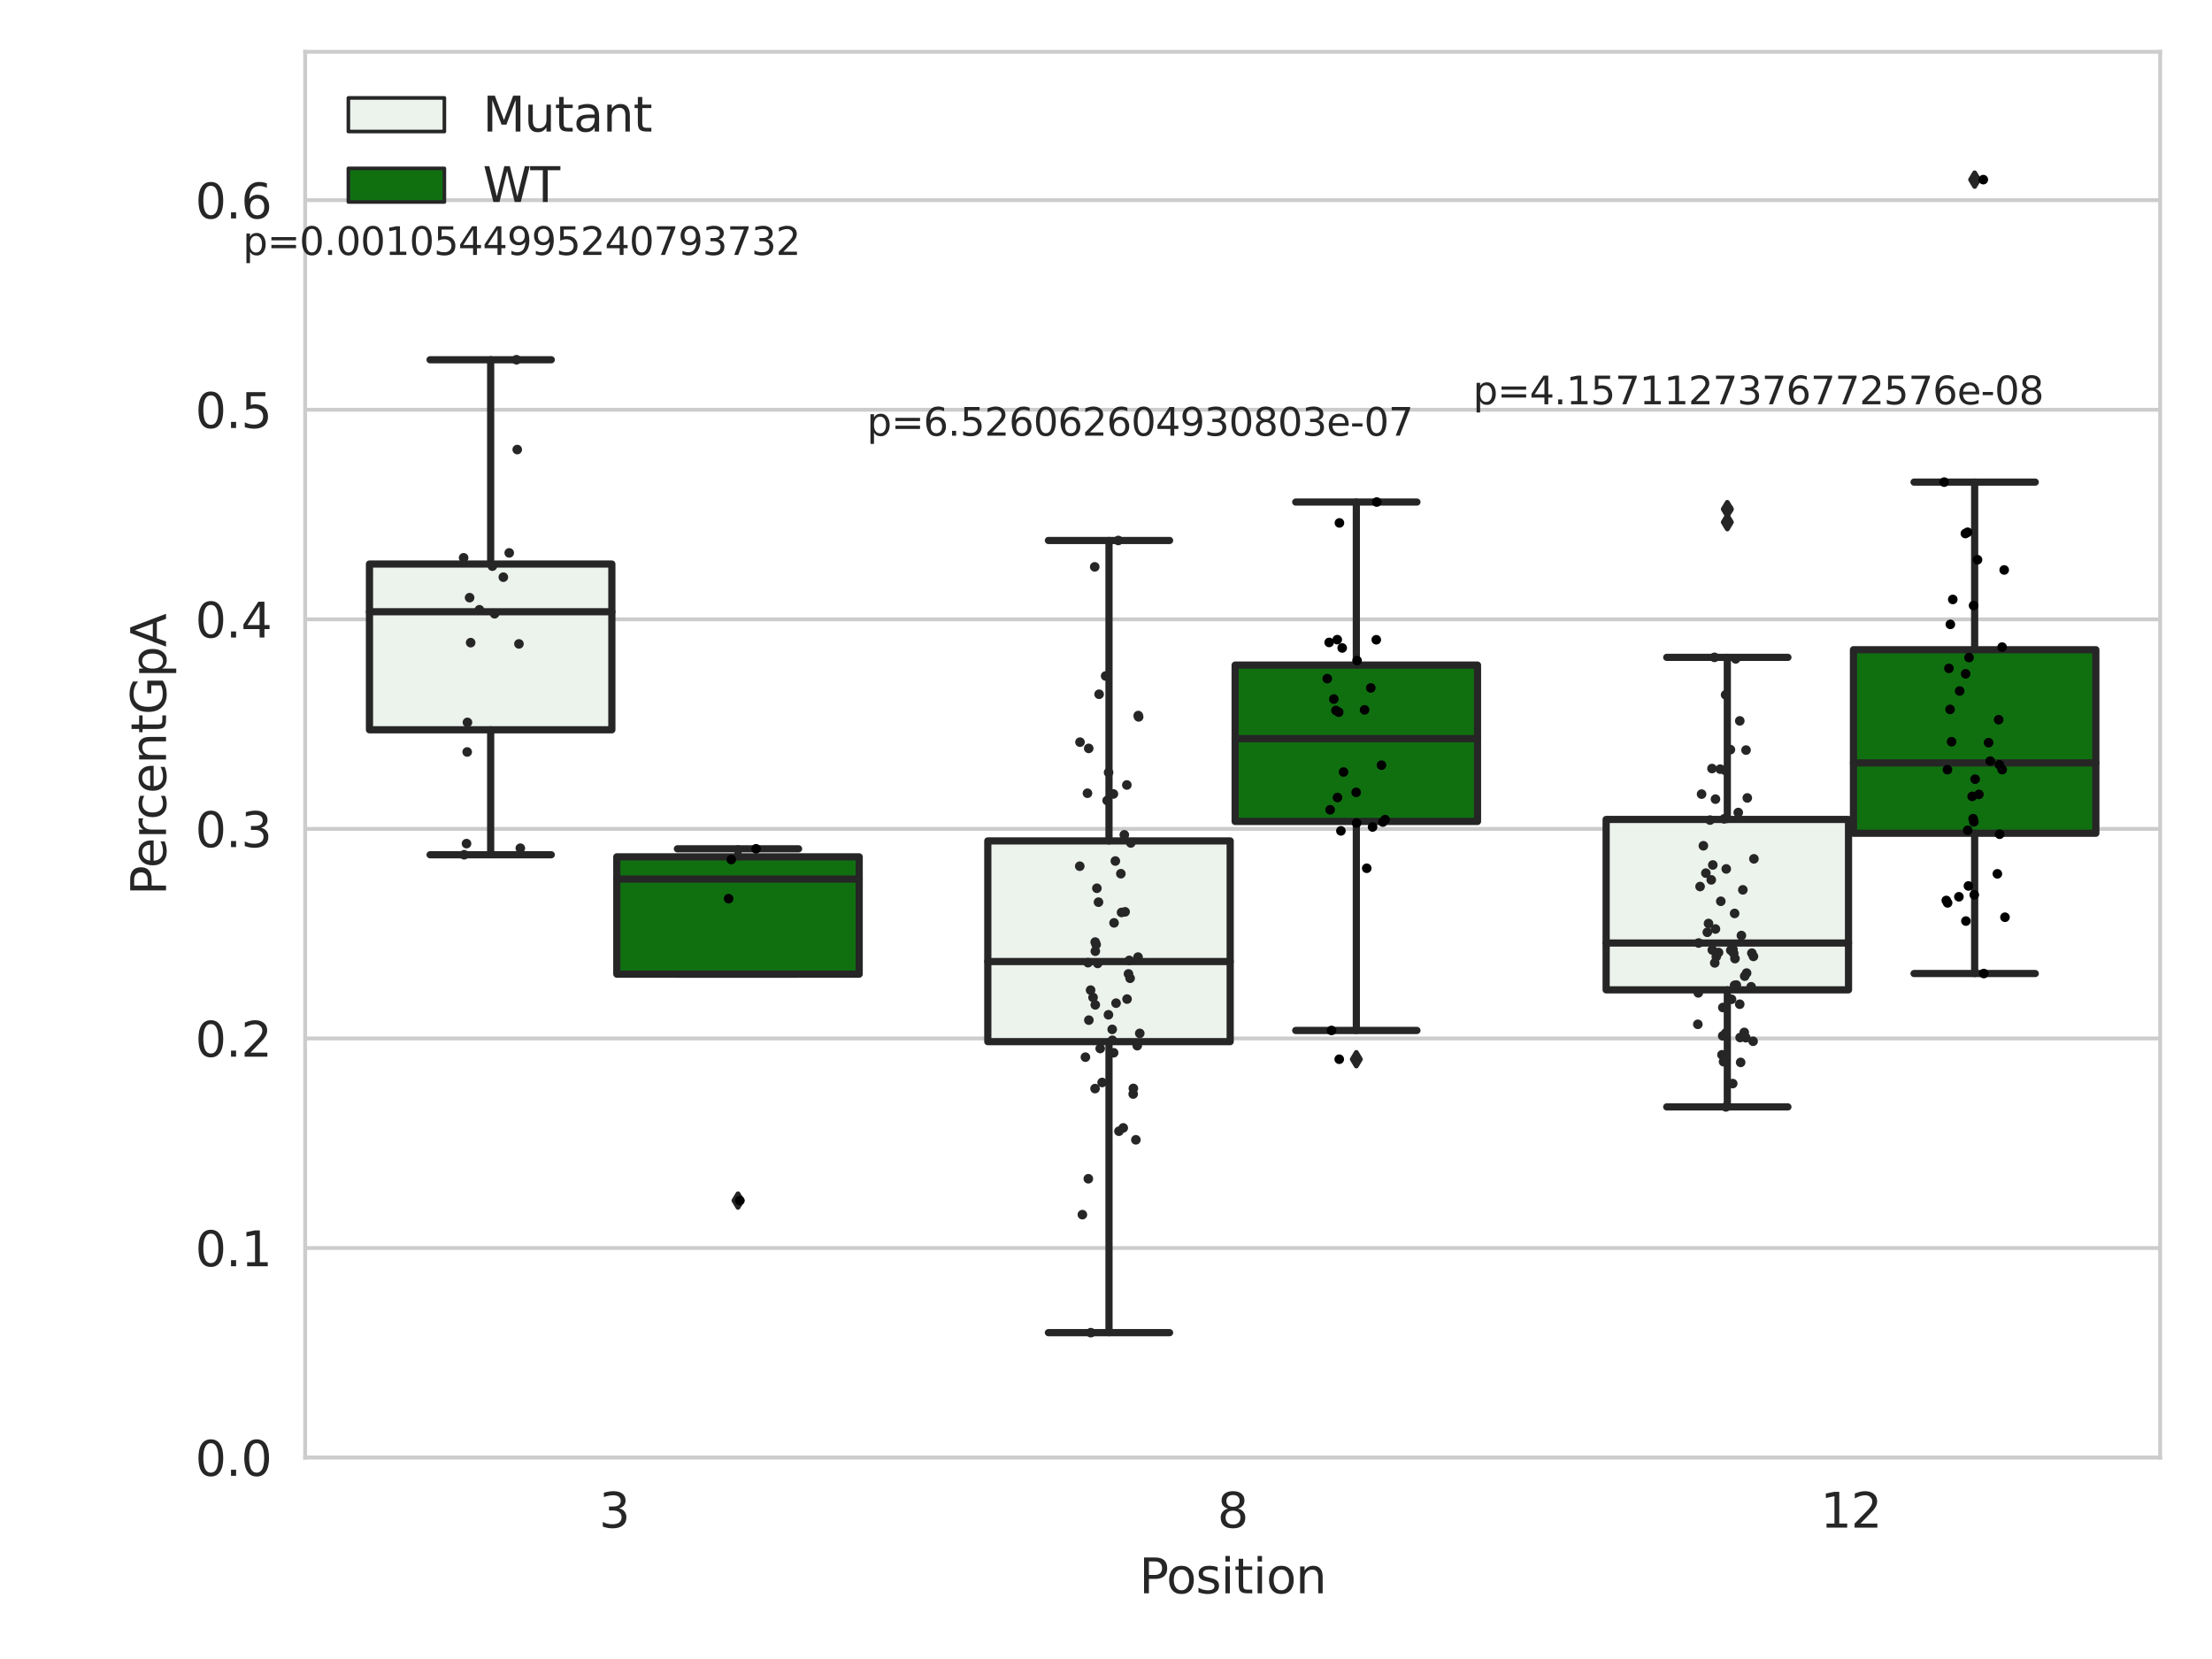 <?xml version="1.0" encoding="utf-8" standalone="no"?>
<!DOCTYPE svg PUBLIC "-//W3C//DTD SVG 1.1//EN"
  "http://www.w3.org/Graphics/SVG/1.1/DTD/svg11.dtd">
<svg xmlns:xlink="http://www.w3.org/1999/xlink" width="460.8pt" height="345.6pt" viewBox="0 0 460.8 345.6" xmlns="http://www.w3.org/2000/svg" version="1.1">
 <defs>
  <style type="text/css">*{stroke-linejoin: round; stroke-linecap: butt}</style>
 </defs>
 <g id="figure_1">
  <g id="patch_1">
   <path d="M 0 345.6 
L 460.8 345.6 
L 460.8 0 
L 0 0 
z
" style="fill: #ffffff"/>
  </g>
  <g id="axes_1">
   <g id="patch_2">
    <path d="M 63.571 303.64 
L 450 303.64 
L 450 10.8 
L 63.571 10.8 
z
" style="fill: #ffffff"/>
   </g>
   <g id="matplotlib.axis_1">
    <g id="xtick_1">
     <g id="text_1">
      <!-- 3 -->
      <g style="fill: #262626" transform="translate(124.795 318.238) scale(0.1 -0.1)">
       <defs>
        <path id="DejaVuSans-33" d="M 2597 2516 
Q 3050 2419 3304 2112 
Q 3559 1806 3559 1356 
Q 3559 666 3084 287 
Q 2609 -91 1734 -91 
Q 1441 -91 1130 -33 
Q 819 25 488 141 
L 488 750 
Q 750 597 1062 519 
Q 1375 441 1716 441 
Q 2309 441 2620 675 
Q 2931 909 2931 1356 
Q 2931 1769 2642 2001 
Q 2353 2234 1838 2234 
L 1294 2234 
L 1294 2753 
L 1863 2753 
Q 2328 2753 2575 2939 
Q 2822 3125 2822 3475 
Q 2822 3834 2567 4026 
Q 2313 4219 1838 4219 
Q 1578 4219 1281 4162 
Q 984 4106 628 3988 
L 628 4550 
Q 988 4650 1302 4700 
Q 1616 4750 1894 4750 
Q 2613 4750 3031 4423 
Q 3450 4097 3450 3541 
Q 3450 3153 3228 2886 
Q 3006 2619 2597 2516 
z
" transform="scale(0.016)"/>
       </defs>
       <use xlink:href="#DejaVuSans-33"/>
      </g>
     </g>
    </g>
    <g id="xtick_2">
     <g id="text_2">
      <!-- 8 -->
      <g style="fill: #262626" transform="translate(253.604 318.238) scale(0.1 -0.1)">
       <defs>
        <path id="DejaVuSans-38" d="M 2034 2216 
Q 1584 2216 1326 1975 
Q 1069 1734 1069 1313 
Q 1069 891 1326 650 
Q 1584 409 2034 409 
Q 2484 409 2743 651 
Q 3003 894 3003 1313 
Q 3003 1734 2745 1975 
Q 2488 2216 2034 2216 
z
M 1403 2484 
Q 997 2584 770 2862 
Q 544 3141 544 3541 
Q 544 4100 942 4425 
Q 1341 4750 2034 4750 
Q 2731 4750 3128 4425 
Q 3525 4100 3525 3541 
Q 3525 3141 3298 2862 
Q 3072 2584 2669 2484 
Q 3125 2378 3379 2068 
Q 3634 1759 3634 1313 
Q 3634 634 3220 271 
Q 2806 -91 2034 -91 
Q 1263 -91 848 271 
Q 434 634 434 1313 
Q 434 1759 690 2068 
Q 947 2378 1403 2484 
z
M 1172 3481 
Q 1172 3119 1398 2916 
Q 1625 2713 2034 2713 
Q 2441 2713 2670 2916 
Q 2900 3119 2900 3481 
Q 2900 3844 2670 4047 
Q 2441 4250 2034 4250 
Q 1625 4250 1398 4047 
Q 1172 3844 1172 3481 
z
" transform="scale(0.016)"/>
       </defs>
       <use xlink:href="#DejaVuSans-38"/>
      </g>
     </g>
    </g>
    <g id="xtick_3">
     <g id="text_3">
      <!-- 12 -->
      <g style="fill: #262626" transform="translate(379.233 318.238) scale(0.1 -0.1)">
       <defs>
        <path id="DejaVuSans-31" d="M 794 531 
L 1825 531 
L 1825 4091 
L 703 3866 
L 703 4441 
L 1819 4666 
L 2450 4666 
L 2450 531 
L 3481 531 
L 3481 0 
L 794 0 
L 794 531 
z
" transform="scale(0.016)"/>
        <path id="DejaVuSans-32" d="M 1228 531 
L 3431 531 
L 3431 0 
L 469 0 
L 469 531 
Q 828 903 1448 1529 
Q 2069 2156 2228 2338 
Q 2531 2678 2651 2914 
Q 2772 3150 2772 3378 
Q 2772 3750 2511 3984 
Q 2250 4219 1831 4219 
Q 1534 4219 1204 4116 
Q 875 4013 500 3803 
L 500 4441 
Q 881 4594 1212 4672 
Q 1544 4750 1819 4750 
Q 2544 4750 2975 4387 
Q 3406 4025 3406 3419 
Q 3406 3131 3298 2873 
Q 3191 2616 2906 2266 
Q 2828 2175 2409 1742 
Q 1991 1309 1228 531 
z
" transform="scale(0.016)"/>
       </defs>
       <use xlink:href="#DejaVuSans-31"/>
       <use xlink:href="#DejaVuSans-32" x="63.623"/>
      </g>
     </g>
    </g>
    <g id="text_4">
     <!-- Position -->
     <g style="fill: #262626" transform="translate(237.322 331.917) scale(0.1 -0.1)">
      <defs>
       <path id="DejaVuSans-50" d="M 1259 4147 
L 1259 2394 
L 2053 2394 
Q 2494 2394 2734 2622 
Q 2975 2850 2975 3272 
Q 2975 3691 2734 3919 
Q 2494 4147 2053 4147 
L 1259 4147 
z
M 628 4666 
L 2053 4666 
Q 2838 4666 3239 4311 
Q 3641 3956 3641 3272 
Q 3641 2581 3239 2228 
Q 2838 1875 2053 1875 
L 1259 1875 
L 1259 0 
L 628 0 
L 628 4666 
z
" transform="scale(0.016)"/>
       <path id="DejaVuSans-6f" d="M 1959 3097 
Q 1497 3097 1228 2736 
Q 959 2375 959 1747 
Q 959 1119 1226 758 
Q 1494 397 1959 397 
Q 2419 397 2687 759 
Q 2956 1122 2956 1747 
Q 2956 2369 2687 2733 
Q 2419 3097 1959 3097 
z
M 1959 3584 
Q 2709 3584 3137 3096 
Q 3566 2609 3566 1747 
Q 3566 888 3137 398 
Q 2709 -91 1959 -91 
Q 1206 -91 779 398 
Q 353 888 353 1747 
Q 353 2609 779 3096 
Q 1206 3584 1959 3584 
z
" transform="scale(0.016)"/>
       <path id="DejaVuSans-73" d="M 2834 3397 
L 2834 2853 
Q 2591 2978 2328 3040 
Q 2066 3103 1784 3103 
Q 1356 3103 1142 2972 
Q 928 2841 928 2578 
Q 928 2378 1081 2264 
Q 1234 2150 1697 2047 
L 1894 2003 
Q 2506 1872 2764 1633 
Q 3022 1394 3022 966 
Q 3022 478 2636 193 
Q 2250 -91 1575 -91 
Q 1294 -91 989 -36 
Q 684 19 347 128 
L 347 722 
Q 666 556 975 473 
Q 1284 391 1588 391 
Q 1994 391 2212 530 
Q 2431 669 2431 922 
Q 2431 1156 2273 1281 
Q 2116 1406 1581 1522 
L 1381 1569 
Q 847 1681 609 1914 
Q 372 2147 372 2553 
Q 372 3047 722 3315 
Q 1072 3584 1716 3584 
Q 2034 3584 2315 3537 
Q 2597 3491 2834 3397 
z
" transform="scale(0.016)"/>
       <path id="DejaVuSans-69" d="M 603 3500 
L 1178 3500 
L 1178 0 
L 603 0 
L 603 3500 
z
M 603 4863 
L 1178 4863 
L 1178 4134 
L 603 4134 
L 603 4863 
z
" transform="scale(0.016)"/>
       <path id="DejaVuSans-74" d="M 1172 4494 
L 1172 3500 
L 2356 3500 
L 2356 3053 
L 1172 3053 
L 1172 1153 
Q 1172 725 1289 603 
Q 1406 481 1766 481 
L 2356 481 
L 2356 0 
L 1766 0 
Q 1100 0 847 248 
Q 594 497 594 1153 
L 594 3053 
L 172 3053 
L 172 3500 
L 594 3500 
L 594 4494 
L 1172 4494 
z
" transform="scale(0.016)"/>
       <path id="DejaVuSans-6e" d="M 3513 2113 
L 3513 0 
L 2938 0 
L 2938 2094 
Q 2938 2591 2744 2837 
Q 2550 3084 2163 3084 
Q 1697 3084 1428 2787 
Q 1159 2491 1159 1978 
L 1159 0 
L 581 0 
L 581 3500 
L 1159 3500 
L 1159 2956 
Q 1366 3272 1645 3428 
Q 1925 3584 2291 3584 
Q 2894 3584 3203 3211 
Q 3513 2838 3513 2113 
z
" transform="scale(0.016)"/>
      </defs>
      <use xlink:href="#DejaVuSans-50"/>
      <use xlink:href="#DejaVuSans-6f" x="56.678"/>
      <use xlink:href="#DejaVuSans-73" x="117.859"/>
      <use xlink:href="#DejaVuSans-69" x="169.959"/>
      <use xlink:href="#DejaVuSans-74" x="197.742"/>
      <use xlink:href="#DejaVuSans-69" x="236.951"/>
      <use xlink:href="#DejaVuSans-6f" x="264.734"/>
      <use xlink:href="#DejaVuSans-6e" x="325.916"/>
     </g>
    </g>
   </g>
   <g id="matplotlib.axis_2">
    <g id="ytick_1">
     <g id="line2d_1">
      <path d="M 63.571 303.64 
L 450 303.64 
" clip-path="url(#p9b1666ae7d)" style="fill: none; stroke: #cccccc; stroke-width: 0.8; stroke-linecap: round"/>
     </g>
     <g id="text_5">
      <!-- 0.0 -->
      <g style="fill: #262626" transform="translate(40.668 307.439) scale(0.1 -0.1)">
       <defs>
        <path id="DejaVuSans-30" d="M 2034 4250 
Q 1547 4250 1301 3770 
Q 1056 3291 1056 2328 
Q 1056 1369 1301 889 
Q 1547 409 2034 409 
Q 2525 409 2770 889 
Q 3016 1369 3016 2328 
Q 3016 3291 2770 3770 
Q 2525 4250 2034 4250 
z
M 2034 4750 
Q 2819 4750 3233 4129 
Q 3647 3509 3647 2328 
Q 3647 1150 3233 529 
Q 2819 -91 2034 -91 
Q 1250 -91 836 529 
Q 422 1150 422 2328 
Q 422 3509 836 4129 
Q 1250 4750 2034 4750 
z
" transform="scale(0.016)"/>
        <path id="DejaVuSans-2e" d="M 684 794 
L 1344 794 
L 1344 0 
L 684 0 
L 684 794 
z
" transform="scale(0.016)"/>
       </defs>
       <use xlink:href="#DejaVuSans-30"/>
       <use xlink:href="#DejaVuSans-2e" x="63.623"/>
       <use xlink:href="#DejaVuSans-30" x="95.41"/>
      </g>
     </g>
    </g>
    <g id="ytick_2">
     <g id="line2d_2">
      <path d="M 63.571 259.984 
L 450 259.984 
" clip-path="url(#p9b1666ae7d)" style="fill: none; stroke: #cccccc; stroke-width: 0.8; stroke-linecap: round"/>
     </g>
     <g id="text_6">
      <!-- 0.1 -->
      <g style="fill: #262626" transform="translate(40.668 263.783) scale(0.1 -0.1)">
       <use xlink:href="#DejaVuSans-30"/>
       <use xlink:href="#DejaVuSans-2e" x="63.623"/>
       <use xlink:href="#DejaVuSans-31" x="95.41"/>
      </g>
     </g>
    </g>
    <g id="ytick_3">
     <g id="line2d_3">
      <path d="M 63.571 216.328 
L 450 216.328 
" clip-path="url(#p9b1666ae7d)" style="fill: none; stroke: #cccccc; stroke-width: 0.8; stroke-linecap: round"/>
     </g>
     <g id="text_7">
      <!-- 0.2 -->
      <g style="fill: #262626" transform="translate(40.668 220.127) scale(0.1 -0.1)">
       <use xlink:href="#DejaVuSans-30"/>
       <use xlink:href="#DejaVuSans-2e" x="63.623"/>
       <use xlink:href="#DejaVuSans-32" x="95.41"/>
      </g>
     </g>
    </g>
    <g id="ytick_4">
     <g id="line2d_4">
      <path d="M 63.571 172.671 
L 450 172.671 
" clip-path="url(#p9b1666ae7d)" style="fill: none; stroke: #cccccc; stroke-width: 0.8; stroke-linecap: round"/>
     </g>
     <g id="text_8">
      <!-- 0.3 -->
      <g style="fill: #262626" transform="translate(40.668 176.47) scale(0.1 -0.1)">
       <use xlink:href="#DejaVuSans-30"/>
       <use xlink:href="#DejaVuSans-2e" x="63.623"/>
       <use xlink:href="#DejaVuSans-33" x="95.41"/>
      </g>
     </g>
    </g>
    <g id="ytick_5">
     <g id="line2d_5">
      <path d="M 63.571 129.015 
L 450 129.015 
" clip-path="url(#p9b1666ae7d)" style="fill: none; stroke: #cccccc; stroke-width: 0.8; stroke-linecap: round"/>
     </g>
     <g id="text_9">
      <!-- 0.4 -->
      <g style="fill: #262626" transform="translate(40.668 132.814) scale(0.1 -0.1)">
       <defs>
        <path id="DejaVuSans-34" d="M 2419 4116 
L 825 1625 
L 2419 1625 
L 2419 4116 
z
M 2253 4666 
L 3047 4666 
L 3047 1625 
L 3713 1625 
L 3713 1100 
L 3047 1100 
L 3047 0 
L 2419 0 
L 2419 1100 
L 313 1100 
L 313 1709 
L 2253 4666 
z
" transform="scale(0.016)"/>
       </defs>
       <use xlink:href="#DejaVuSans-30"/>
       <use xlink:href="#DejaVuSans-2e" x="63.623"/>
       <use xlink:href="#DejaVuSans-34" x="95.41"/>
      </g>
     </g>
    </g>
    <g id="ytick_6">
     <g id="line2d_6">
      <path d="M 63.571 85.359 
L 450 85.359 
" clip-path="url(#p9b1666ae7d)" style="fill: none; stroke: #cccccc; stroke-width: 0.8; stroke-linecap: round"/>
     </g>
     <g id="text_10">
      <!-- 0.5 -->
      <g style="fill: #262626" transform="translate(40.668 89.158) scale(0.1 -0.1)">
       <defs>
        <path id="DejaVuSans-35" d="M 691 4666 
L 3169 4666 
L 3169 4134 
L 1269 4134 
L 1269 2991 
Q 1406 3038 1543 3061 
Q 1681 3084 1819 3084 
Q 2600 3084 3056 2656 
Q 3513 2228 3513 1497 
Q 3513 744 3044 326 
Q 2575 -91 1722 -91 
Q 1428 -91 1123 -41 
Q 819 9 494 109 
L 494 744 
Q 775 591 1075 516 
Q 1375 441 1709 441 
Q 2250 441 2565 725 
Q 2881 1009 2881 1497 
Q 2881 1984 2565 2268 
Q 2250 2553 1709 2553 
Q 1456 2553 1204 2497 
Q 953 2441 691 2322 
L 691 4666 
z
" transform="scale(0.016)"/>
       </defs>
       <use xlink:href="#DejaVuSans-30"/>
       <use xlink:href="#DejaVuSans-2e" x="63.623"/>
       <use xlink:href="#DejaVuSans-35" x="95.41"/>
      </g>
     </g>
    </g>
    <g id="ytick_7">
     <g id="line2d_7">
      <path d="M 63.571 41.703 
L 450 41.703 
" clip-path="url(#p9b1666ae7d)" style="fill: none; stroke: #cccccc; stroke-width: 0.8; stroke-linecap: round"/>
     </g>
     <g id="text_11">
      <!-- 0.6 -->
      <g style="fill: #262626" transform="translate(40.668 45.502) scale(0.1 -0.1)">
       <defs>
        <path id="DejaVuSans-36" d="M 2113 2584 
Q 1688 2584 1439 2293 
Q 1191 2003 1191 1497 
Q 1191 994 1439 701 
Q 1688 409 2113 409 
Q 2538 409 2786 701 
Q 3034 994 3034 1497 
Q 3034 2003 2786 2293 
Q 2538 2584 2113 2584 
z
M 3366 4563 
L 3366 3988 
Q 3128 4100 2886 4159 
Q 2644 4219 2406 4219 
Q 1781 4219 1451 3797 
Q 1122 3375 1075 2522 
Q 1259 2794 1537 2939 
Q 1816 3084 2150 3084 
Q 2853 3084 3261 2657 
Q 3669 2231 3669 1497 
Q 3669 778 3244 343 
Q 2819 -91 2113 -91 
Q 1303 -91 875 529 
Q 447 1150 447 2328 
Q 447 3434 972 4092 
Q 1497 4750 2381 4750 
Q 2619 4750 2861 4703 
Q 3103 4656 3366 4563 
z
" transform="scale(0.016)"/>
       </defs>
       <use xlink:href="#DejaVuSans-30"/>
       <use xlink:href="#DejaVuSans-2e" x="63.623"/>
       <use xlink:href="#DejaVuSans-36" x="95.41"/>
      </g>
     </g>
    </g>
    <g id="text_12">
     <!-- PercentGpA -->
     <g style="fill: #262626" transform="translate(34.588 186.497) rotate(-90) scale(0.1 -0.1)">
      <defs>
       <path id="DejaVuSans-65" d="M 3597 1894 
L 3597 1613 
L 953 1613 
Q 991 1019 1311 708 
Q 1631 397 2203 397 
Q 2534 397 2845 478 
Q 3156 559 3463 722 
L 3463 178 
Q 3153 47 2828 -22 
Q 2503 -91 2169 -91 
Q 1331 -91 842 396 
Q 353 884 353 1716 
Q 353 2575 817 3079 
Q 1281 3584 2069 3584 
Q 2775 3584 3186 3129 
Q 3597 2675 3597 1894 
z
M 3022 2063 
Q 3016 2534 2758 2815 
Q 2500 3097 2075 3097 
Q 1594 3097 1305 2825 
Q 1016 2553 972 2059 
L 3022 2063 
z
" transform="scale(0.016)"/>
       <path id="DejaVuSans-72" d="M 2631 2963 
Q 2534 3019 2420 3045 
Q 2306 3072 2169 3072 
Q 1681 3072 1420 2755 
Q 1159 2438 1159 1844 
L 1159 0 
L 581 0 
L 581 3500 
L 1159 3500 
L 1159 2956 
Q 1341 3275 1631 3429 
Q 1922 3584 2338 3584 
Q 2397 3584 2469 3576 
Q 2541 3569 2628 3553 
L 2631 2963 
z
" transform="scale(0.016)"/>
       <path id="DejaVuSans-63" d="M 3122 3366 
L 3122 2828 
Q 2878 2963 2633 3030 
Q 2388 3097 2138 3097 
Q 1578 3097 1268 2742 
Q 959 2388 959 1747 
Q 959 1106 1268 751 
Q 1578 397 2138 397 
Q 2388 397 2633 464 
Q 2878 531 3122 666 
L 3122 134 
Q 2881 22 2623 -34 
Q 2366 -91 2075 -91 
Q 1284 -91 818 406 
Q 353 903 353 1747 
Q 353 2603 823 3093 
Q 1294 3584 2113 3584 
Q 2378 3584 2631 3529 
Q 2884 3475 3122 3366 
z
" transform="scale(0.016)"/>
       <path id="DejaVuSans-47" d="M 3809 666 
L 3809 1919 
L 2778 1919 
L 2778 2438 
L 4434 2438 
L 4434 434 
Q 4069 175 3628 42 
Q 3188 -91 2688 -91 
Q 1594 -91 976 548 
Q 359 1188 359 2328 
Q 359 3472 976 4111 
Q 1594 4750 2688 4750 
Q 3144 4750 3555 4637 
Q 3966 4525 4313 4306 
L 4313 3634 
Q 3963 3931 3569 4081 
Q 3175 4231 2741 4231 
Q 1884 4231 1454 3753 
Q 1025 3275 1025 2328 
Q 1025 1384 1454 906 
Q 1884 428 2741 428 
Q 3075 428 3337 486 
Q 3600 544 3809 666 
z
" transform="scale(0.016)"/>
       <path id="DejaVuSans-70" d="M 1159 525 
L 1159 -1331 
L 581 -1331 
L 581 3500 
L 1159 3500 
L 1159 2969 
Q 1341 3281 1617 3432 
Q 1894 3584 2278 3584 
Q 2916 3584 3314 3078 
Q 3713 2572 3713 1747 
Q 3713 922 3314 415 
Q 2916 -91 2278 -91 
Q 1894 -91 1617 61 
Q 1341 213 1159 525 
z
M 3116 1747 
Q 3116 2381 2855 2742 
Q 2594 3103 2138 3103 
Q 1681 3103 1420 2742 
Q 1159 2381 1159 1747 
Q 1159 1113 1420 752 
Q 1681 391 2138 391 
Q 2594 391 2855 752 
Q 3116 1113 3116 1747 
z
" transform="scale(0.016)"/>
       <path id="DejaVuSans-41" d="M 2188 4044 
L 1331 1722 
L 3047 1722 
L 2188 4044 
z
M 1831 4666 
L 2547 4666 
L 4325 0 
L 3669 0 
L 3244 1197 
L 1141 1197 
L 716 0 
L 50 0 
L 1831 4666 
z
" transform="scale(0.016)"/>
      </defs>
      <use xlink:href="#DejaVuSans-50"/>
      <use xlink:href="#DejaVuSans-65" x="56.678"/>
      <use xlink:href="#DejaVuSans-72" x="118.201"/>
      <use xlink:href="#DejaVuSans-63" x="157.064"/>
      <use xlink:href="#DejaVuSans-65" x="212.045"/>
      <use xlink:href="#DejaVuSans-6e" x="273.568"/>
      <use xlink:href="#DejaVuSans-74" x="336.947"/>
      <use xlink:href="#DejaVuSans-47" x="376.156"/>
      <use xlink:href="#DejaVuSans-70" x="453.646"/>
      <use xlink:href="#DejaVuSans-41" x="517.123"/>
     </g>
    </g>
   </g>
   <g id="patch_3">
    <path d="M 76.967 152.028 
L 127.461 152.028 
L 127.461 117.502 
L 76.967 117.502 
L 76.967 152.028 
z
" clip-path="url(#p9b1666ae7d)" style="fill: #ecf2ec; stroke: #262626; stroke-width: 1.5; stroke-linejoin: miter"/>
   </g>
   <g id="patch_4">
    <path d="M 128.491 202.931 
L 178.985 202.931 
L 178.985 178.495 
L 128.491 178.495 
L 128.491 202.931 
z
" clip-path="url(#p9b1666ae7d)" style="fill: #107010; stroke: #262626; stroke-width: 1.5; stroke-linejoin: miter"/>
   </g>
   <g id="patch_5">
    <path d="M 205.777 216.992 
L 256.27 216.992 
L 256.27 175.178 
L 205.777 175.178 
L 205.777 216.992 
z
" clip-path="url(#p9b1666ae7d)" style="fill: #ecf2ec; stroke: #262626; stroke-width: 1.5; stroke-linejoin: miter"/>
   </g>
   <g id="patch_6">
    <path d="M 257.301 171.122 
L 307.794 171.122 
L 307.794 138.551 
L 257.301 138.551 
L 257.301 171.122 
z
" clip-path="url(#p9b1666ae7d)" style="fill: #107010; stroke: #262626; stroke-width: 1.5; stroke-linejoin: miter"/>
   </g>
   <g id="patch_7">
    <path d="M 334.587 206.201 
L 385.08 206.201 
L 385.08 170.709 
L 334.587 170.709 
L 334.587 206.201 
z
" clip-path="url(#p9b1666ae7d)" style="fill: #ecf2ec; stroke: #262626; stroke-width: 1.5; stroke-linejoin: miter"/>
   </g>
   <g id="patch_8">
    <path d="M 386.11 173.576 
L 436.604 173.576 
L 436.604 135.348 
L 386.11 135.348 
L 386.11 173.576 
z
" clip-path="url(#p9b1666ae7d)" style="fill: #107010; stroke: #262626; stroke-width: 1.5; stroke-linejoin: miter"/>
   </g>
   <g id="patch_9">
    <path d="M 127.976 303.64 
L 127.976 303.64 
L 127.976 303.64 
L 127.976 303.64 
z
" clip-path="url(#p9b1666ae7d)" style="fill: #ecf2ec; stroke: #262626; stroke-width: 0.75; stroke-linejoin: miter"/>
   </g>
   <g id="patch_10">
    <path d="M 127.976 303.64 
L 127.976 303.64 
L 127.976 303.64 
L 127.976 303.64 
z
" clip-path="url(#p9b1666ae7d)" style="fill: #107010; stroke: #262626; stroke-width: 0.75; stroke-linejoin: miter"/>
   </g>
   <g id="PathCollection_1"/>
   <g id="PathCollection_2"/>
   <g id="line2d_8">
    <path d="M 102.214 152.028 
L 102.214 178.062 
" clip-path="url(#p9b1666ae7d)" style="fill: none; stroke: #262626; stroke-width: 1.5; stroke-linecap: round"/>
   </g>
   <g id="line2d_9">
    <path d="M 102.214 117.502 
L 102.214 74.942 
" clip-path="url(#p9b1666ae7d)" style="fill: none; stroke: #262626; stroke-width: 1.5; stroke-linecap: round"/>
   </g>
   <g id="line2d_10">
    <path d="M 89.591 178.062 
L 114.837 178.062 
" clip-path="url(#p9b1666ae7d)" style="fill: none; stroke: #262626; stroke-width: 1.5; stroke-linecap: round"/>
   </g>
   <g id="line2d_11">
    <path d="M 89.591 74.942 
L 114.837 74.942 
" clip-path="url(#p9b1666ae7d)" style="fill: none; stroke: #262626; stroke-width: 1.5; stroke-linecap: round"/>
   </g>
   <g id="line2d_12"/>
   <g id="line2d_13">
    <path d="M 153.738 202.931 
L 153.738 202.931 
" clip-path="url(#p9b1666ae7d)" style="fill: none; stroke: #262626; stroke-width: 1.5; stroke-linecap: round"/>
   </g>
   <g id="line2d_14">
    <path d="M 153.738 178.495 
L 153.738 176.823 
" clip-path="url(#p9b1666ae7d)" style="fill: none; stroke: #262626; stroke-width: 1.5; stroke-linecap: round"/>
   </g>
   <g id="line2d_15">
    <path d="M 141.115 202.931 
L 166.361 202.931 
" clip-path="url(#p9b1666ae7d)" style="fill: none; stroke: #262626; stroke-width: 1.5; stroke-linecap: round"/>
   </g>
   <g id="line2d_16">
    <path d="M 141.115 176.823 
L 166.361 176.823 
" clip-path="url(#p9b1666ae7d)" style="fill: none; stroke: #262626; stroke-width: 1.5; stroke-linecap: round"/>
   </g>
   <g id="line2d_17">
    <defs>
     <path id="mcb7a581d46" d="M -0 1.414 
L 0.849 0 
L 0 -1.414 
L -0.849 -0 
z
" style="stroke: #262626; stroke-linejoin: miter"/>
    </defs>
    <g clip-path="url(#p9b1666ae7d)">
     <use xlink:href="#mcb7a581d46" x="153.738" y="250.102" style="fill: #262626; stroke: #262626; stroke-linejoin: miter"/>
    </g>
   </g>
   <g id="line2d_18">
    <path d="M 231.024 216.992 
L 231.024 277.617 
" clip-path="url(#p9b1666ae7d)" style="fill: none; stroke: #262626; stroke-width: 1.5; stroke-linecap: round"/>
   </g>
   <g id="line2d_19">
    <path d="M 231.024 175.178 
L 231.024 112.593 
" clip-path="url(#p9b1666ae7d)" style="fill: none; stroke: #262626; stroke-width: 1.5; stroke-linecap: round"/>
   </g>
   <g id="line2d_20">
    <path d="M 218.4 277.617 
L 243.647 277.617 
" clip-path="url(#p9b1666ae7d)" style="fill: none; stroke: #262626; stroke-width: 1.5; stroke-linecap: round"/>
   </g>
   <g id="line2d_21">
    <path d="M 218.4 112.593 
L 243.647 112.593 
" clip-path="url(#p9b1666ae7d)" style="fill: none; stroke: #262626; stroke-width: 1.5; stroke-linecap: round"/>
   </g>
   <g id="line2d_22"/>
   <g id="line2d_23">
    <path d="M 282.548 171.122 
L 282.548 214.665 
" clip-path="url(#p9b1666ae7d)" style="fill: none; stroke: #262626; stroke-width: 1.5; stroke-linecap: round"/>
   </g>
   <g id="line2d_24">
    <path d="M 282.548 138.551 
L 282.548 104.586 
" clip-path="url(#p9b1666ae7d)" style="fill: none; stroke: #262626; stroke-width: 1.5; stroke-linecap: round"/>
   </g>
   <g id="line2d_25">
    <path d="M 269.924 214.665 
L 295.171 214.665 
" clip-path="url(#p9b1666ae7d)" style="fill: none; stroke: #262626; stroke-width: 1.5; stroke-linecap: round"/>
   </g>
   <g id="line2d_26">
    <path d="M 269.924 104.586 
L 295.171 104.586 
" clip-path="url(#p9b1666ae7d)" style="fill: none; stroke: #262626; stroke-width: 1.5; stroke-linecap: round"/>
   </g>
   <g id="line2d_27">
    <g clip-path="url(#p9b1666ae7d)">
     <use xlink:href="#mcb7a581d46" x="282.548" y="220.656" style="fill: #262626; stroke: #262626; stroke-linejoin: miter"/>
    </g>
   </g>
   <g id="line2d_28">
    <path d="M 359.833 206.201 
L 359.833 230.587 
" clip-path="url(#p9b1666ae7d)" style="fill: none; stroke: #262626; stroke-width: 1.5; stroke-linecap: round"/>
   </g>
   <g id="line2d_29">
    <path d="M 359.833 170.709 
L 359.833 136.94 
" clip-path="url(#p9b1666ae7d)" style="fill: none; stroke: #262626; stroke-width: 1.5; stroke-linecap: round"/>
   </g>
   <g id="line2d_30">
    <path d="M 347.21 230.587 
L 372.457 230.587 
" clip-path="url(#p9b1666ae7d)" style="fill: none; stroke: #262626; stroke-width: 1.5; stroke-linecap: round"/>
   </g>
   <g id="line2d_31">
    <path d="M 347.21 136.94 
L 372.457 136.94 
" clip-path="url(#p9b1666ae7d)" style="fill: none; stroke: #262626; stroke-width: 1.5; stroke-linecap: round"/>
   </g>
   <g id="line2d_32">
    <g clip-path="url(#p9b1666ae7d)">
     <use xlink:href="#mcb7a581d46" x="359.833" y="106.055" style="fill: #262626; stroke: #262626; stroke-linejoin: miter"/>
     <use xlink:href="#mcb7a581d46" x="359.833" y="108.781" style="fill: #262626; stroke: #262626; stroke-linejoin: miter"/>
    </g>
   </g>
   <g id="line2d_33">
    <path d="M 411.357 173.576 
L 411.357 202.806 
" clip-path="url(#p9b1666ae7d)" style="fill: none; stroke: #262626; stroke-width: 1.5; stroke-linecap: round"/>
   </g>
   <g id="line2d_34">
    <path d="M 411.357 135.348 
L 411.357 100.435 
" clip-path="url(#p9b1666ae7d)" style="fill: none; stroke: #262626; stroke-width: 1.5; stroke-linecap: round"/>
   </g>
   <g id="line2d_35">
    <path d="M 398.734 202.806 
L 423.98 202.806 
" clip-path="url(#p9b1666ae7d)" style="fill: none; stroke: #262626; stroke-width: 1.5; stroke-linecap: round"/>
   </g>
   <g id="line2d_36">
    <path d="M 398.734 100.435 
L 423.98 100.435 
" clip-path="url(#p9b1666ae7d)" style="fill: none; stroke: #262626; stroke-width: 1.5; stroke-linecap: round"/>
   </g>
   <g id="line2d_37">
    <g clip-path="url(#p9b1666ae7d)">
     <use xlink:href="#mcb7a581d46" x="411.357" y="37.422" style="fill: #262626; stroke: #262626; stroke-linejoin: miter"/>
    </g>
   </g>
   <g id="line2d_38">
    <path d="M 76.967 127.441 
L 127.461 127.441 
" clip-path="url(#p9b1666ae7d)" style="fill: none; stroke: #262626; stroke-width: 1.5; stroke-linecap: round"/>
   </g>
   <g id="line2d_39">
    <path d="M 128.491 183.129 
L 178.985 183.129 
" clip-path="url(#p9b1666ae7d)" style="fill: none; stroke: #262626; stroke-width: 1.5; stroke-linecap: round"/>
   </g>
   <g id="line2d_40">
    <path d="M 205.777 200.307 
L 256.27 200.307 
" clip-path="url(#p9b1666ae7d)" style="fill: none; stroke: #262626; stroke-width: 1.5; stroke-linecap: round"/>
   </g>
   <g id="line2d_41">
    <path d="M 257.301 153.876 
L 307.794 153.876 
" clip-path="url(#p9b1666ae7d)" style="fill: none; stroke: #262626; stroke-width: 1.5; stroke-linecap: round"/>
   </g>
   <g id="line2d_42">
    <path d="M 334.587 196.447 
L 385.08 196.447 
" clip-path="url(#p9b1666ae7d)" style="fill: none; stroke: #262626; stroke-width: 1.5; stroke-linecap: round"/>
   </g>
   <g id="line2d_43">
    <path d="M 386.11 158.931 
L 436.604 158.931 
" clip-path="url(#p9b1666ae7d)" style="fill: none; stroke: #262626; stroke-width: 1.5; stroke-linecap: round"/>
   </g>
   <g id="patch_11">
    <path d="M 63.571 303.64 
L 63.571 10.8 
" style="fill: none; stroke: #cccccc; stroke-width: 0.8; stroke-linejoin: miter; stroke-linecap: square"/>
   </g>
   <g id="patch_12">
    <path d="M 450 303.64 
L 450 10.8 
" style="fill: none; stroke: #cccccc; stroke-width: 0.8; stroke-linejoin: miter; stroke-linecap: square"/>
   </g>
   <g id="patch_13">
    <path d="M 63.571 303.64 
L 450 303.64 
" style="fill: none; stroke: #cccccc; stroke-width: 0.8; stroke-linejoin: miter; stroke-linecap: square"/>
   </g>
   <g id="patch_14">
    <path d="M 63.571 10.8 
L 450 10.8 
" style="fill: none; stroke: #cccccc; stroke-width: 0.8; stroke-linejoin: miter; stroke-linecap: square"/>
   </g>
   <g id="PathCollection_3">
    <defs>
     <path id="C0_0_b52f22099c" d="M 0 1 
C 0.265 1 0.52 0.895 0.707 0.707 
C 0.895 0.52 1 0.265 1 -0 
C 1 -0.265 0.895 -0.52 0.707 -0.707 
C 0.52 -0.895 0.265 -1 0 -1 
C -0.265 -1 -0.52 -0.895 -0.707 -0.707 
C -0.895 -0.52 -1 -0.265 -1 0 
C -1 0.265 -0.895 0.52 -0.707 0.707 
C -0.52 0.895 -0.265 1 0 1 
z
"/>
    </defs>
    <g clip-path="url(#p9b1666ae7d)">
     <use xlink:href="#C0_0_b52f22099c" x="107.594" y="74.942" style="fill: #262626"/>
    </g>
    <g clip-path="url(#p9b1666ae7d)">
     <use xlink:href="#C0_0_b52f22099c" x="103.033" y="127.857" style="fill: #262626"/>
    </g>
    <g clip-path="url(#p9b1666ae7d)">
     <use xlink:href="#C0_0_b52f22099c" x="108.107" y="134.137" style="fill: #262626"/>
    </g>
    <g clip-path="url(#p9b1666ae7d)">
     <use xlink:href="#C0_0_b52f22099c" x="106.082" y="115.178" style="fill: #262626"/>
    </g>
    <g clip-path="url(#p9b1666ae7d)">
     <use xlink:href="#C0_0_b52f22099c" x="98.046" y="133.877" style="fill: #262626"/>
    </g>
    <g clip-path="url(#p9b1666ae7d)">
     <use xlink:href="#C0_0_b52f22099c" x="104.854" y="120.237" style="fill: #262626"/>
    </g>
    <g clip-path="url(#p9b1666ae7d)">
     <use xlink:href="#C0_0_b52f22099c" x="96.583" y="116.2" style="fill: #262626"/>
    </g>
    <g clip-path="url(#p9b1666ae7d)">
     <use xlink:href="#C0_0_b52f22099c" x="97.324" y="156.648" style="fill: #262626"/>
    </g>
    <g clip-path="url(#p9b1666ae7d)">
     <use xlink:href="#C0_0_b52f22099c" x="99.874" y="127.025" style="fill: #262626"/>
    </g>
    <g clip-path="url(#p9b1666ae7d)">
     <use xlink:href="#C0_0_b52f22099c" x="96.697" y="178.062" style="fill: #262626"/>
    </g>
    <g clip-path="url(#p9b1666ae7d)">
     <use xlink:href="#C0_0_b52f22099c" x="97.828" y="124.505" style="fill: #262626"/>
    </g>
    <g clip-path="url(#p9b1666ae7d)">
     <use xlink:href="#C0_0_b52f22099c" x="107.75" y="93.651" style="fill: #262626"/>
    </g>
    <g clip-path="url(#p9b1666ae7d)">
     <use xlink:href="#C0_0_b52f22099c" x="97.378" y="150.488" style="fill: #262626"/>
    </g>
    <g clip-path="url(#p9b1666ae7d)">
     <use xlink:href="#C0_0_b52f22099c" x="97.186" y="175.74" style="fill: #262626"/>
    </g>
    <g clip-path="url(#p9b1666ae7d)">
     <use xlink:href="#C0_0_b52f22099c" x="102.57" y="117.935" style="fill: #262626"/>
    </g>
    <g clip-path="url(#p9b1666ae7d)">
     <use xlink:href="#C0_0_b52f22099c" x="108.394" y="176.695" style="fill: #262626"/>
    </g>
   </g>
   <g id="PathCollection_4">
    <defs>
     <path id="C1_0_d463b9768a" d="M 0 1 
C 0.265 1 0.52 0.895 0.707 0.707 
C 0.895 0.52 1 0.265 1 -0 
C 1 -0.265 0.895 -0.52 0.707 -0.707 
C 0.52 -0.895 0.265 -1 0 -1 
C -0.265 -1 -0.52 -0.895 -0.707 -0.707 
C -0.895 -0.52 -1 -0.265 -1 0 
C -1 0.265 -0.895 0.52 -0.707 0.707 
C -0.52 0.895 -0.265 1 0 1 
z
"/>
    </defs>
    <g clip-path="url(#p9b1666ae7d)">
     <use xlink:href="#C1_0_d463b9768a" x="157.503" y="176.823"/>
    </g>
    <g clip-path="url(#p9b1666ae7d)">
     <use xlink:href="#C1_0_d463b9768a" x="151.781" y="187.207"/>
    </g>
    <g clip-path="url(#p9b1666ae7d)">
     <use xlink:href="#C1_0_d463b9768a" x="152.337" y="179.052"/>
    </g>
    <g clip-path="url(#p9b1666ae7d)">
     <use xlink:href="#C1_0_d463b9768a" x="154.122" y="250.102"/>
    </g>
   </g>
   <g id="PathCollection_5">
    <defs>
     <path id="C2_0_9c3f44a1d4" d="M 0 1 
C 0.265 1 0.52 0.895 0.707 0.707 
C 0.895 0.52 1 0.265 1 -0 
C 1 -0.265 0.895 -0.52 0.707 -0.707 
C 0.52 -0.895 0.265 -1 0 -1 
C -0.265 -1 -0.52 -0.895 -0.707 -0.707 
C -0.895 -0.52 -1 -0.265 -1 0 
C -1 0.265 -0.895 0.52 -0.707 0.707 
C -0.52 0.895 -0.265 1 0 1 
z
"/>
    </defs>
    <g clip-path="url(#p9b1666ae7d)">
     <use xlink:href="#C2_0_9c3f44a1d4" x="234.215" y="173.91" style="fill: #262626"/>
    </g>
    <g clip-path="url(#p9b1666ae7d)">
     <use xlink:href="#C2_0_9c3f44a1d4" x="230.639" y="166.762" style="fill: #262626"/>
    </g>
    <g clip-path="url(#p9b1666ae7d)">
     <use xlink:href="#C2_0_9c3f44a1d4" x="228.836" y="187.938" style="fill: #262626"/>
    </g>
    <g clip-path="url(#p9b1666ae7d)">
     <use xlink:href="#C2_0_9c3f44a1d4" x="233.991" y="234.961" style="fill: #262626"/>
    </g>
    <g clip-path="url(#p9b1666ae7d)">
     <use xlink:href="#C2_0_9c3f44a1d4" x="231.943" y="165.394" style="fill: #262626"/>
    </g>
    <g clip-path="url(#p9b1666ae7d)">
     <use xlink:href="#C2_0_9c3f44a1d4" x="234.742" y="163.524" style="fill: #262626"/>
    </g>
    <g clip-path="url(#p9b1666ae7d)">
     <use xlink:href="#C2_0_9c3f44a1d4" x="224.983" y="154.603" style="fill: #262626"/>
    </g>
    <g clip-path="url(#p9b1666ae7d)">
     <use xlink:href="#C2_0_9c3f44a1d4" x="229.592" y="225.501" style="fill: #262626"/>
    </g>
    <g clip-path="url(#p9b1666ae7d)">
     <use xlink:href="#C2_0_9c3f44a1d4" x="226.538" y="165.244" style="fill: #262626"/>
    </g>
    <g clip-path="url(#p9b1666ae7d)">
     <use xlink:href="#C2_0_9c3f44a1d4" x="233.495" y="182.011" style="fill: #262626"/>
    </g>
    <g clip-path="url(#p9b1666ae7d)">
     <use xlink:href="#C2_0_9c3f44a1d4" x="232.076" y="192.251" style="fill: #262626"/>
    </g>
    <g clip-path="url(#p9b1666ae7d)">
     <use xlink:href="#C2_0_9c3f44a1d4" x="228.671" y="200.698" style="fill: #262626"/>
    </g>
    <g clip-path="url(#p9b1666ae7d)">
     <use xlink:href="#C2_0_9c3f44a1d4" x="236.063" y="227.905" style="fill: #262626"/>
    </g>
    <g clip-path="url(#p9b1666ae7d)">
     <use xlink:href="#C2_0_9c3f44a1d4" x="237.433" y="215.27" style="fill: #262626"/>
    </g>
    <g clip-path="url(#p9b1666ae7d)">
     <use xlink:href="#C2_0_9c3f44a1d4" x="226.8" y="155.902" style="fill: #262626"/>
    </g>
    <g clip-path="url(#p9b1666ae7d)">
     <use xlink:href="#C2_0_9c3f44a1d4" x="236.912" y="217.833" style="fill: #262626"/>
    </g>
    <g clip-path="url(#p9b1666ae7d)">
     <use xlink:href="#C2_0_9c3f44a1d4" x="227.191" y="206.262" style="fill: #262626"/>
    </g>
    <g clip-path="url(#p9b1666ae7d)">
     <use xlink:href="#C2_0_9c3f44a1d4" x="229.192" y="218.424" style="fill: #262626"/>
    </g>
    <g clip-path="url(#p9b1666ae7d)">
     <use xlink:href="#C2_0_9c3f44a1d4" x="226.663" y="200.546" style="fill: #262626"/>
    </g>
    <g clip-path="url(#p9b1666ae7d)">
     <use xlink:href="#C2_0_9c3f44a1d4" x="232.495" y="208.978" style="fill: #262626"/>
    </g>
    <g clip-path="url(#p9b1666ae7d)">
     <use xlink:href="#C2_0_9c3f44a1d4" x="225.48" y="253.036" style="fill: #262626"/>
    </g>
    <g clip-path="url(#p9b1666ae7d)">
     <use xlink:href="#C2_0_9c3f44a1d4" x="228.166" y="209.332" style="fill: #262626"/>
    </g>
    <g clip-path="url(#p9b1666ae7d)">
     <use xlink:href="#C2_0_9c3f44a1d4" x="234.38" y="189.952" style="fill: #262626"/>
    </g>
    <g clip-path="url(#p9b1666ae7d)">
     <use xlink:href="#C2_0_9c3f44a1d4" x="230.322" y="140.817" style="fill: #262626"/>
    </g>
    <g clip-path="url(#p9b1666ae7d)">
     <use xlink:href="#C2_0_9c3f44a1d4" x="231.732" y="216.712" style="fill: #262626"/>
    </g>
    <g clip-path="url(#p9b1666ae7d)">
     <use xlink:href="#C2_0_9c3f44a1d4" x="235.419" y="203.79" style="fill: #262626"/>
    </g>
    <g clip-path="url(#p9b1666ae7d)">
     <use xlink:href="#C2_0_9c3f44a1d4" x="231.692" y="214.437" style="fill: #262626"/>
    </g>
    <g clip-path="url(#p9b1666ae7d)">
     <use xlink:href="#C2_0_9c3f44a1d4" x="237.202" y="149.34" style="fill: #262626"/>
    </g>
    <g clip-path="url(#p9b1666ae7d)">
     <use xlink:href="#C2_0_9c3f44a1d4" x="232.961" y="112.593" style="fill: #262626"/>
    </g>
    <g clip-path="url(#p9b1666ae7d)">
     <use xlink:href="#C2_0_9c3f44a1d4" x="236.099" y="226.734" style="fill: #262626"/>
    </g>
    <g clip-path="url(#p9b1666ae7d)">
     <use xlink:href="#C2_0_9c3f44a1d4" x="226.718" y="245.559" style="fill: #262626"/>
    </g>
    <g clip-path="url(#p9b1666ae7d)">
     <use xlink:href="#C2_0_9c3f44a1d4" x="226.827" y="212.514" style="fill: #262626"/>
    </g>
    <g clip-path="url(#p9b1666ae7d)">
     <use xlink:href="#C2_0_9c3f44a1d4" x="227.231" y="277.617" style="fill: #262626"/>
    </g>
    <g clip-path="url(#p9b1666ae7d)">
     <use xlink:href="#C2_0_9c3f44a1d4" x="227.703" y="207.784" style="fill: #262626"/>
    </g>
    <g clip-path="url(#p9b1666ae7d)">
     <use xlink:href="#C2_0_9c3f44a1d4" x="236.624" y="237.444" style="fill: #262626"/>
    </g>
    <g clip-path="url(#p9b1666ae7d)">
     <use xlink:href="#C2_0_9c3f44a1d4" x="235.57" y="175.601" style="fill: #262626"/>
    </g>
    <g clip-path="url(#p9b1666ae7d)">
     <use xlink:href="#C2_0_9c3f44a1d4" x="231.991" y="219.313" style="fill: #262626"/>
    </g>
    <g clip-path="url(#p9b1666ae7d)">
     <use xlink:href="#C2_0_9c3f44a1d4" x="232.345" y="179.365" style="fill: #262626"/>
    </g>
    <g clip-path="url(#p9b1666ae7d)">
     <use xlink:href="#C2_0_9c3f44a1d4" x="233.643" y="190.078" style="fill: #262626"/>
    </g>
    <g clip-path="url(#p9b1666ae7d)">
     <use xlink:href="#C2_0_9c3f44a1d4" x="228.15" y="196.248" style="fill: #262626"/>
    </g>
    <g clip-path="url(#p9b1666ae7d)">
     <use xlink:href="#C2_0_9c3f44a1d4" x="234.786" y="208.126" style="fill: #262626"/>
    </g>
    <g clip-path="url(#p9b1666ae7d)">
     <use xlink:href="#C2_0_9c3f44a1d4" x="228.348" y="196.765" style="fill: #262626"/>
    </g>
    <g clip-path="url(#p9b1666ae7d)">
     <use xlink:href="#C2_0_9c3f44a1d4" x="235.085" y="202.881" style="fill: #262626"/>
    </g>
    <g clip-path="url(#p9b1666ae7d)">
     <use xlink:href="#C2_0_9c3f44a1d4" x="230.911" y="211.399" style="fill: #262626"/>
    </g>
    <g clip-path="url(#p9b1666ae7d)">
     <use xlink:href="#C2_0_9c3f44a1d4" x="228.499" y="185.04" style="fill: #262626"/>
    </g>
    <g clip-path="url(#p9b1666ae7d)">
     <use xlink:href="#C2_0_9c3f44a1d4" x="224.935" y="180.446" style="fill: #262626"/>
    </g>
    <g clip-path="url(#p9b1666ae7d)">
     <use xlink:href="#C2_0_9c3f44a1d4" x="228.177" y="198.153" style="fill: #262626"/>
    </g>
    <g clip-path="url(#p9b1666ae7d)">
     <use xlink:href="#C2_0_9c3f44a1d4" x="235.249" y="200.067" style="fill: #262626"/>
    </g>
    <g clip-path="url(#p9b1666ae7d)">
     <use xlink:href="#C2_0_9c3f44a1d4" x="237.121" y="149.062" style="fill: #262626"/>
    </g>
    <g clip-path="url(#p9b1666ae7d)">
     <use xlink:href="#C2_0_9c3f44a1d4" x="233.096" y="235.654" style="fill: #262626"/>
    </g>
    <g clip-path="url(#p9b1666ae7d)">
     <use xlink:href="#C2_0_9c3f44a1d4" x="237.074" y="199.377" style="fill: #262626"/>
    </g>
    <g clip-path="url(#p9b1666ae7d)">
     <use xlink:href="#C2_0_9c3f44a1d4" x="230.939" y="160.923" style="fill: #262626"/>
    </g>
    <g clip-path="url(#p9b1666ae7d)">
     <use xlink:href="#C2_0_9c3f44a1d4" x="228.052" y="118.087" style="fill: #262626"/>
    </g>
    <g clip-path="url(#p9b1666ae7d)">
     <use xlink:href="#C2_0_9c3f44a1d4" x="226.113" y="220.224" style="fill: #262626"/>
    </g>
    <g clip-path="url(#p9b1666ae7d)">
     <use xlink:href="#C2_0_9c3f44a1d4" x="228.963" y="144.626" style="fill: #262626"/>
    </g>
    <g clip-path="url(#p9b1666ae7d)">
     <use xlink:href="#C2_0_9c3f44a1d4" x="228.117" y="226.772" style="fill: #262626"/>
    </g>
   </g>
   <g id="PathCollection_6">
    <defs>
     <path id="C3_0_34cc2e1ec8" d="M 0 1 
C 0.265 1 0.52 0.895 0.707 0.707 
C 0.895 0.52 1 0.265 1 -0 
C 1 -0.265 0.895 -0.52 0.707 -0.707 
C 0.52 -0.895 0.265 -1 0 -1 
C -0.265 -1 -0.52 -0.895 -0.707 -0.707 
C -0.895 -0.52 -1 -0.265 -1 0 
C -1 0.265 -0.895 0.52 -0.707 0.707 
C -0.52 0.895 -0.265 1 0 1 
z
"/>
    </defs>
    <g clip-path="url(#p9b1666ae7d)">
     <use xlink:href="#C3_0_34cc2e1ec8" x="282.515" y="165.057"/>
    </g>
    <g clip-path="url(#p9b1666ae7d)">
     <use xlink:href="#C3_0_34cc2e1ec8" x="277.092" y="168.689"/>
    </g>
    <g clip-path="url(#p9b1666ae7d)">
     <use xlink:href="#C3_0_34cc2e1ec8" x="287.786" y="159.396"/>
    </g>
    <g clip-path="url(#p9b1666ae7d)">
     <use xlink:href="#C3_0_34cc2e1ec8" x="286.705" y="133.275"/>
    </g>
    <g clip-path="url(#p9b1666ae7d)">
     <use xlink:href="#C3_0_34cc2e1ec8" x="278.623" y="166.141"/>
    </g>
    <g clip-path="url(#p9b1666ae7d)">
     <use xlink:href="#C3_0_34cc2e1ec8" x="277.377" y="214.665"/>
    </g>
    <g clip-path="url(#p9b1666ae7d)">
     <use xlink:href="#C3_0_34cc2e1ec8" x="276.493" y="141.366"/>
    </g>
    <g clip-path="url(#p9b1666ae7d)">
     <use xlink:href="#C3_0_34cc2e1ec8" x="278.304" y="148.002"/>
    </g>
    <g clip-path="url(#p9b1666ae7d)">
     <use xlink:href="#C3_0_34cc2e1ec8" x="279.337" y="173.088"/>
    </g>
    <g clip-path="url(#p9b1666ae7d)">
     <use xlink:href="#C3_0_34cc2e1ec8" x="278.877" y="148.357"/>
    </g>
    <g clip-path="url(#p9b1666ae7d)">
     <use xlink:href="#C3_0_34cc2e1ec8" x="284.268" y="147.877"/>
    </g>
    <g clip-path="url(#p9b1666ae7d)">
     <use xlink:href="#C3_0_34cc2e1ec8" x="278.577" y="133.252"/>
    </g>
    <g clip-path="url(#p9b1666ae7d)">
     <use xlink:href="#C3_0_34cc2e1ec8" x="282.706" y="137.613"/>
    </g>
    <g clip-path="url(#p9b1666ae7d)">
     <use xlink:href="#C3_0_34cc2e1ec8" x="285.934" y="172.275"/>
    </g>
    <g clip-path="url(#p9b1666ae7d)">
     <use xlink:href="#C3_0_34cc2e1ec8" x="285.562" y="143.306"/>
    </g>
    <g clip-path="url(#p9b1666ae7d)">
     <use xlink:href="#C3_0_34cc2e1ec8" x="276.887" y="133.831"/>
    </g>
    <g clip-path="url(#p9b1666ae7d)">
     <use xlink:href="#C3_0_34cc2e1ec8" x="288.545" y="170.744"/>
    </g>
    <g clip-path="url(#p9b1666ae7d)">
     <use xlink:href="#C3_0_34cc2e1ec8" x="279.883" y="160.824"/>
    </g>
    <g clip-path="url(#p9b1666ae7d)">
     <use xlink:href="#C3_0_34cc2e1ec8" x="282.604" y="171.453"/>
    </g>
    <g clip-path="url(#p9b1666ae7d)">
     <use xlink:href="#C3_0_34cc2e1ec8" x="279.028" y="108.934"/>
    </g>
    <g clip-path="url(#p9b1666ae7d)">
     <use xlink:href="#C3_0_34cc2e1ec8" x="286.796" y="104.586"/>
    </g>
    <g clip-path="url(#p9b1666ae7d)">
     <use xlink:href="#C3_0_34cc2e1ec8" x="288.078" y="171.247"/>
    </g>
    <g clip-path="url(#p9b1666ae7d)">
     <use xlink:href="#C3_0_34cc2e1ec8" x="284.717" y="180.873"/>
    </g>
    <g clip-path="url(#p9b1666ae7d)">
     <use xlink:href="#C3_0_34cc2e1ec8" x="279.605" y="134.987"/>
    </g>
    <g clip-path="url(#p9b1666ae7d)">
     <use xlink:href="#C3_0_34cc2e1ec8" x="277.864" y="145.628"/>
    </g>
    <g clip-path="url(#p9b1666ae7d)">
     <use xlink:href="#C3_0_34cc2e1ec8" x="278.988" y="220.656"/>
    </g>
   </g>
   <g id="PathCollection_7">
    <defs>
     <path id="C4_0_2709395cbf" d="M 0 1 
C 0.265 1 0.52 0.895 0.707 0.707 
C 0.895 0.52 1 0.265 1 -0 
C 1 -0.265 0.895 -0.52 0.707 -0.707 
C 0.52 -0.895 0.265 -1 0 -1 
C -0.265 -1 -0.52 -0.895 -0.707 -0.707 
C -0.895 -0.52 -1 -0.265 -1 0 
C -1 0.265 -0.895 0.52 -0.707 0.707 
C -0.52 0.895 -0.265 1 0 1 
z
"/>
    </defs>
    <g clip-path="url(#p9b1666ae7d)">
     <use xlink:href="#C4_0_2709395cbf" x="358.722" y="219.729" style="fill: #262626"/>
    </g>
    <g clip-path="url(#p9b1666ae7d)">
     <use xlink:href="#C4_0_2709395cbf" x="354.159" y="184.682" style="fill: #262626"/>
    </g>
    <g clip-path="url(#p9b1666ae7d)">
     <use xlink:href="#C4_0_2709395cbf" x="359.047" y="221.172" style="fill: #262626"/>
    </g>
    <g clip-path="url(#p9b1666ae7d)">
     <use xlink:href="#C4_0_2709395cbf" x="353.856" y="196.447" style="fill: #262626"/>
    </g>
    <g clip-path="url(#p9b1666ae7d)">
     <use xlink:href="#C4_0_2709395cbf" x="359.542" y="230.587" style="fill: #262626"/>
    </g>
    <g clip-path="url(#p9b1666ae7d)">
     <use xlink:href="#C4_0_2709395cbf" x="357.535" y="199.286" style="fill: #262626"/>
    </g>
    <g clip-path="url(#p9b1666ae7d)">
     <use xlink:href="#C4_0_2709395cbf" x="363.066" y="185.37" style="fill: #262626"/>
    </g>
    <g clip-path="url(#p9b1666ae7d)">
     <use xlink:href="#C4_0_2709395cbf" x="365.373" y="178.913" style="fill: #262626"/>
    </g>
    <g clip-path="url(#p9b1666ae7d)">
     <use xlink:href="#C4_0_2709395cbf" x="362.42" y="209.195" style="fill: #262626"/>
    </g>
    <g clip-path="url(#p9b1666ae7d)">
     <use xlink:href="#C4_0_2709395cbf" x="357.363" y="166.476" style="fill: #262626"/>
    </g>
    <g clip-path="url(#p9b1666ae7d)">
     <use xlink:href="#C4_0_2709395cbf" x="360.112" y="106.055" style="fill: #262626"/>
    </g>
    <g clip-path="url(#p9b1666ae7d)">
     <use xlink:href="#C4_0_2709395cbf" x="360.557" y="197.956" style="fill: #262626"/>
    </g>
    <g clip-path="url(#p9b1666ae7d)">
     <use xlink:href="#C4_0_2709395cbf" x="363.851" y="202.706" style="fill: #262626"/>
    </g>
    <g clip-path="url(#p9b1666ae7d)">
     <use xlink:href="#C4_0_2709395cbf" x="361.343" y="205.265" style="fill: #262626"/>
    </g>
    <g clip-path="url(#p9b1666ae7d)">
     <use xlink:href="#C4_0_2709395cbf" x="363.451" y="203.352" style="fill: #262626"/>
    </g>
    <g clip-path="url(#p9b1666ae7d)">
     <use xlink:href="#C4_0_2709395cbf" x="362.61" y="221.317" style="fill: #262626"/>
    </g>
    <g clip-path="url(#p9b1666ae7d)">
     <use xlink:href="#C4_0_2709395cbf" x="359.474" y="144.744" style="fill: #262626"/>
    </g>
    <g clip-path="url(#p9b1666ae7d)">
     <use xlink:href="#C4_0_2709395cbf" x="357.152" y="136.94" style="fill: #262626"/>
    </g>
    <g clip-path="url(#p9b1666ae7d)">
     <use xlink:href="#C4_0_2709395cbf" x="356.227" y="170.839" style="fill: #262626"/>
    </g>
    <g clip-path="url(#p9b1666ae7d)">
     <use xlink:href="#C4_0_2709395cbf" x="359.177" y="170.58" style="fill: #262626"/>
    </g>
    <g clip-path="url(#p9b1666ae7d)">
     <use xlink:href="#C4_0_2709395cbf" x="361.427" y="199.695" style="fill: #262626"/>
    </g>
    <g clip-path="url(#p9b1666ae7d)">
     <use xlink:href="#C4_0_2709395cbf" x="359.518" y="215.197" style="fill: #262626"/>
    </g>
    <g clip-path="url(#p9b1666ae7d)">
     <use xlink:href="#C4_0_2709395cbf" x="361.352" y="190.284" style="fill: #262626"/>
    </g>
    <g clip-path="url(#p9b1666ae7d)">
     <use xlink:href="#C4_0_2709395cbf" x="361.708" y="205.204" style="fill: #262626"/>
    </g>
    <g clip-path="url(#p9b1666ae7d)">
     <use xlink:href="#C4_0_2709395cbf" x="354.845" y="176.19" style="fill: #262626"/>
    </g>
    <g clip-path="url(#p9b1666ae7d)">
     <use xlink:href="#C4_0_2709395cbf" x="363.992" y="166.223" style="fill: #262626"/>
    </g>
    <g clip-path="url(#p9b1666ae7d)">
     <use xlink:href="#C4_0_2709395cbf" x="362.764" y="194.892" style="fill: #262626"/>
    </g>
    <g clip-path="url(#p9b1666ae7d)">
     <use xlink:href="#C4_0_2709395cbf" x="358.875" y="215.791" style="fill: #262626"/>
    </g>
    <g clip-path="url(#p9b1666ae7d)">
     <use xlink:href="#C4_0_2709395cbf" x="353.789" y="206.835" style="fill: #262626"/>
    </g>
    <g clip-path="url(#p9b1666ae7d)">
     <use xlink:href="#C4_0_2709395cbf" x="363.733" y="156.256" style="fill: #262626"/>
    </g>
    <g clip-path="url(#p9b1666ae7d)">
     <use xlink:href="#C4_0_2709395cbf" x="358.353" y="160.226" style="fill: #262626"/>
    </g>
    <g clip-path="url(#p9b1666ae7d)">
     <use xlink:href="#C4_0_2709395cbf" x="362.5" y="216.137" style="fill: #262626"/>
    </g>
    <g clip-path="url(#p9b1666ae7d)">
     <use xlink:href="#C4_0_2709395cbf" x="363.69" y="216.177" style="fill: #262626"/>
    </g>
    <g clip-path="url(#p9b1666ae7d)">
     <use xlink:href="#C4_0_2709395cbf" x="358.475" y="187.75" style="fill: #262626"/>
    </g>
    <g clip-path="url(#p9b1666ae7d)">
     <use xlink:href="#C4_0_2709395cbf" x="360.71" y="208.169" style="fill: #262626"/>
    </g>
    <g clip-path="url(#p9b1666ae7d)">
     <use xlink:href="#C4_0_2709395cbf" x="361.015" y="197.786" style="fill: #262626"/>
    </g>
    <g clip-path="url(#p9b1666ae7d)">
     <use xlink:href="#C4_0_2709395cbf" x="363.36" y="215.07" style="fill: #262626"/>
    </g>
    <g clip-path="url(#p9b1666ae7d)">
     <use xlink:href="#C4_0_2709395cbf" x="364.795" y="205.566" style="fill: #262626"/>
    </g>
    <g clip-path="url(#p9b1666ae7d)">
     <use xlink:href="#C4_0_2709395cbf" x="358.902" y="209.885" style="fill: #262626"/>
    </g>
    <g clip-path="url(#p9b1666ae7d)">
     <use xlink:href="#C4_0_2709395cbf" x="355.361" y="181.887" style="fill: #262626"/>
    </g>
    <g clip-path="url(#p9b1666ae7d)">
     <use xlink:href="#C4_0_2709395cbf" x="361.17" y="198.6" style="fill: #262626"/>
    </g>
    <g clip-path="url(#p9b1666ae7d)">
     <use xlink:href="#C4_0_2709395cbf" x="361.575" y="137.253" style="fill: #262626"/>
    </g>
    <g clip-path="url(#p9b1666ae7d)">
     <use xlink:href="#C4_0_2709395cbf" x="358" y="198.423" style="fill: #262626"/>
    </g>
    <g clip-path="url(#p9b1666ae7d)">
     <use xlink:href="#C4_0_2709395cbf" x="365.204" y="216.913" style="fill: #262626"/>
    </g>
    <g clip-path="url(#p9b1666ae7d)">
     <use xlink:href="#C4_0_2709395cbf" x="356.808" y="180.191" style="fill: #262626"/>
    </g>
    <g clip-path="url(#p9b1666ae7d)">
     <use xlink:href="#C4_0_2709395cbf" x="356.706" y="197.9" style="fill: #262626"/>
    </g>
    <g clip-path="url(#p9b1666ae7d)">
     <use xlink:href="#C4_0_2709395cbf" x="360.956" y="225.729" style="fill: #262626"/>
    </g>
    <g clip-path="url(#p9b1666ae7d)">
     <use xlink:href="#C4_0_2709395cbf" x="357.361" y="193.528" style="fill: #262626"/>
    </g>
    <g clip-path="url(#p9b1666ae7d)">
     <use xlink:href="#C4_0_2709395cbf" x="357.213" y="200.593" style="fill: #262626"/>
    </g>
    <g clip-path="url(#p9b1666ae7d)">
     <use xlink:href="#C4_0_2709395cbf" x="356.486" y="183.291" style="fill: #262626"/>
    </g>
    <g clip-path="url(#p9b1666ae7d)">
     <use xlink:href="#C4_0_2709395cbf" x="355.916" y="192.379" style="fill: #262626"/>
    </g>
    <g clip-path="url(#p9b1666ae7d)">
     <use xlink:href="#C4_0_2709395cbf" x="355.664" y="194.213" style="fill: #262626"/>
    </g>
    <g clip-path="url(#p9b1666ae7d)">
     <use xlink:href="#C4_0_2709395cbf" x="354.469" y="165.427" style="fill: #262626"/>
    </g>
    <g clip-path="url(#p9b1666ae7d)">
     <use xlink:href="#C4_0_2709395cbf" x="364.944" y="198.557" style="fill: #262626"/>
    </g>
    <g clip-path="url(#p9b1666ae7d)">
     <use xlink:href="#C4_0_2709395cbf" x="360.478" y="156.165" style="fill: #262626"/>
    </g>
    <g clip-path="url(#p9b1666ae7d)">
     <use xlink:href="#C4_0_2709395cbf" x="362.11" y="169.263" style="fill: #262626"/>
    </g>
    <g clip-path="url(#p9b1666ae7d)">
     <use xlink:href="#C4_0_2709395cbf" x="359.787" y="108.781" style="fill: #262626"/>
    </g>
    <g clip-path="url(#p9b1666ae7d)">
     <use xlink:href="#C4_0_2709395cbf" x="362.427" y="150.172" style="fill: #262626"/>
    </g>
    <g clip-path="url(#p9b1666ae7d)">
     <use xlink:href="#C4_0_2709395cbf" x="365.277" y="199.238" style="fill: #262626"/>
    </g>
    <g clip-path="url(#p9b1666ae7d)">
     <use xlink:href="#C4_0_2709395cbf" x="359.608" y="181.011" style="fill: #262626"/>
    </g>
    <g clip-path="url(#p9b1666ae7d)">
     <use xlink:href="#C4_0_2709395cbf" x="353.69" y="213.383" style="fill: #262626"/>
    </g>
    <g clip-path="url(#p9b1666ae7d)">
     <use xlink:href="#C4_0_2709395cbf" x="356.642" y="160.103" style="fill: #262626"/>
    </g>
    <g clip-path="url(#p9b1666ae7d)">
     <use xlink:href="#C4_0_2709395cbf" x="359.38" y="160.481" style="fill: #262626"/>
    </g>
   </g>
   <g id="PathCollection_8">
    <defs>
     <path id="C5_0_a50d76a8cc" d="M 0 1 
C 0.265 1 0.52 0.895 0.707 0.707 
C 0.895 0.52 1 0.265 1 -0 
C 1 -0.265 0.895 -0.52 0.707 -0.707 
C 0.52 -0.895 0.265 -1 0 -1 
C -0.265 -1 -0.52 -0.895 -0.707 -0.707 
C -0.895 -0.52 -1 -0.265 -1 0 
C -1 0.265 -0.895 0.52 -0.707 0.707 
C -0.52 0.895 -0.265 1 0 1 
z
"/>
    </defs>
    <g clip-path="url(#p9b1666ae7d)">
     <use xlink:href="#C5_0_a50d76a8cc" x="406.547" y="154.516"/>
    </g>
    <g clip-path="url(#p9b1666ae7d)">
     <use xlink:href="#C5_0_a50d76a8cc" x="410.837" y="165.904"/>
    </g>
    <g clip-path="url(#p9b1666ae7d)">
     <use xlink:href="#C5_0_a50d76a8cc" x="412.238" y="165.487"/>
    </g>
    <g clip-path="url(#p9b1666ae7d)">
     <use xlink:href="#C5_0_a50d76a8cc" x="417.093" y="160.324"/>
    </g>
    <g clip-path="url(#p9b1666ae7d)">
     <use xlink:href="#C5_0_a50d76a8cc" x="417.512" y="118.733"/>
    </g>
    <g clip-path="url(#p9b1666ae7d)">
     <use xlink:href="#C5_0_a50d76a8cc" x="406.237" y="147.781"/>
    </g>
    <g clip-path="url(#p9b1666ae7d)">
     <use xlink:href="#C5_0_a50d76a8cc" x="411.28" y="186.406"/>
    </g>
    <g clip-path="url(#p9b1666ae7d)">
     <use xlink:href="#C5_0_a50d76a8cc" x="409.895" y="110.877"/>
    </g>
    <g clip-path="url(#p9b1666ae7d)">
     <use xlink:href="#C5_0_a50d76a8cc" x="409.476" y="140.369"/>
    </g>
    <g clip-path="url(#p9b1666ae7d)">
     <use xlink:href="#C5_0_a50d76a8cc" x="417.675" y="191.075"/>
    </g>
    <g clip-path="url(#p9b1666ae7d)">
     <use xlink:href="#C5_0_a50d76a8cc" x="408.073" y="186.815"/>
    </g>
    <g clip-path="url(#p9b1666ae7d)">
     <use xlink:href="#C5_0_a50d76a8cc" x="411.954" y="116.603"/>
    </g>
    <g clip-path="url(#p9b1666ae7d)">
     <use xlink:href="#C5_0_a50d76a8cc" x="411.131" y="126.143"/>
    </g>
    <g clip-path="url(#p9b1666ae7d)">
     <use xlink:href="#C5_0_a50d76a8cc" x="410.06" y="184.559"/>
    </g>
    <g clip-path="url(#p9b1666ae7d)">
     <use xlink:href="#C5_0_a50d76a8cc" x="406.799" y="124.873"/>
    </g>
    <g clip-path="url(#p9b1666ae7d)">
     <use xlink:href="#C5_0_a50d76a8cc" x="405.996" y="139.236"/>
    </g>
    <g clip-path="url(#p9b1666ae7d)">
     <use xlink:href="#C5_0_a50d76a8cc" x="417.078" y="134.805"/>
    </g>
    <g clip-path="url(#p9b1666ae7d)">
     <use xlink:href="#C5_0_a50d76a8cc" x="411.455" y="162.314"/>
    </g>
    <g clip-path="url(#p9b1666ae7d)">
     <use xlink:href="#C5_0_a50d76a8cc" x="405.451" y="187.584"/>
    </g>
    <g clip-path="url(#p9b1666ae7d)">
     <use xlink:href="#C5_0_a50d76a8cc" x="414.605" y="158.546"/>
    </g>
    <g clip-path="url(#p9b1666ae7d)">
     <use xlink:href="#C5_0_a50d76a8cc" x="409.535" y="191.874"/>
    </g>
    <g clip-path="url(#p9b1666ae7d)">
     <use xlink:href="#C5_0_a50d76a8cc" x="411.039" y="170.546"/>
    </g>
    <g clip-path="url(#p9b1666ae7d)">
     <use xlink:href="#C5_0_a50d76a8cc" x="409.428" y="111.142"/>
    </g>
    <g clip-path="url(#p9b1666ae7d)">
     <use xlink:href="#C5_0_a50d76a8cc" x="416.562" y="173.782"/>
    </g>
    <g clip-path="url(#p9b1666ae7d)">
     <use xlink:href="#C5_0_a50d76a8cc" x="416.356" y="149.926"/>
    </g>
    <g clip-path="url(#p9b1666ae7d)">
     <use xlink:href="#C5_0_a50d76a8cc" x="406.294" y="130.066"/>
    </g>
    <g clip-path="url(#p9b1666ae7d)">
     <use xlink:href="#C5_0_a50d76a8cc" x="405.012" y="100.435"/>
    </g>
    <g clip-path="url(#p9b1666ae7d)">
     <use xlink:href="#C5_0_a50d76a8cc" x="416.517" y="159.315"/>
    </g>
    <g clip-path="url(#p9b1666ae7d)">
     <use xlink:href="#C5_0_a50d76a8cc" x="405.722" y="188.086"/>
    </g>
    <g clip-path="url(#p9b1666ae7d)">
     <use xlink:href="#C5_0_a50d76a8cc" x="414.259" y="154.716"/>
    </g>
    <g clip-path="url(#p9b1666ae7d)">
     <use xlink:href="#C5_0_a50d76a8cc" x="408.229" y="143.948"/>
    </g>
    <g clip-path="url(#p9b1666ae7d)">
     <use xlink:href="#C5_0_a50d76a8cc" x="413.156" y="37.422"/>
    </g>
    <g clip-path="url(#p9b1666ae7d)">
     <use xlink:href="#C5_0_a50d76a8cc" x="410.19" y="136.979"/>
    </g>
    <g clip-path="url(#p9b1666ae7d)">
     <use xlink:href="#C5_0_a50d76a8cc" x="413.267" y="202.806"/>
    </g>
    <g clip-path="url(#p9b1666ae7d)">
     <use xlink:href="#C5_0_a50d76a8cc" x="416.086" y="182.036"/>
    </g>
    <g clip-path="url(#p9b1666ae7d)">
     <use xlink:href="#C5_0_a50d76a8cc" x="411.195" y="171.201"/>
    </g>
    <g clip-path="url(#p9b1666ae7d)">
     <use xlink:href="#C5_0_a50d76a8cc" x="409.903" y="172.957"/>
    </g>
    <g clip-path="url(#p9b1666ae7d)">
     <use xlink:href="#C5_0_a50d76a8cc" x="405.686" y="160.338"/>
    </g>
   </g>
   <g id="text_13">
    <!-- 16 -->
    <g style="fill: #262626" transform="translate(108.655 -416.688) scale(0.1 -0.1)">
     <use xlink:href="#DejaVuSans-31"/>
     <use xlink:href="#DejaVuSans-36" x="63.623"/>
    </g>
   </g>
   <g id="text_14">
    <!-- p=0.0010544995240793732 -->
    <g style="fill: #262626" transform="translate(50.592 53.113) scale(0.08 -0.08)">
     <defs>
      <path id="DejaVuSans-3d" d="M 678 2906 
L 4684 2906 
L 4684 2381 
L 678 2381 
L 678 2906 
z
M 678 1631 
L 4684 1631 
L 4684 1100 
L 678 1100 
L 678 1631 
z
" transform="scale(0.016)"/>
      <path id="DejaVuSans-39" d="M 703 97 
L 703 672 
Q 941 559 1184 500 
Q 1428 441 1663 441 
Q 2288 441 2617 861 
Q 2947 1281 2994 2138 
Q 2813 1869 2534 1725 
Q 2256 1581 1919 1581 
Q 1219 1581 811 2004 
Q 403 2428 403 3163 
Q 403 3881 828 4315 
Q 1253 4750 1959 4750 
Q 2769 4750 3195 4129 
Q 3622 3509 3622 2328 
Q 3622 1225 3098 567 
Q 2575 -91 1691 -91 
Q 1453 -91 1209 -44 
Q 966 3 703 97 
z
M 1959 2075 
Q 2384 2075 2632 2365 
Q 2881 2656 2881 3163 
Q 2881 3666 2632 3958 
Q 2384 4250 1959 4250 
Q 1534 4250 1286 3958 
Q 1038 3666 1038 3163 
Q 1038 2656 1286 2365 
Q 1534 2075 1959 2075 
z
" transform="scale(0.016)"/>
      <path id="DejaVuSans-37" d="M 525 4666 
L 3525 4666 
L 3525 4397 
L 1831 0 
L 1172 0 
L 2766 4134 
L 525 4134 
L 525 4666 
z
" transform="scale(0.016)"/>
     </defs>
     <use xlink:href="#DejaVuSans-70"/>
     <use xlink:href="#DejaVuSans-3d" x="63.477"/>
     <use xlink:href="#DejaVuSans-30" x="147.266"/>
     <use xlink:href="#DejaVuSans-2e" x="210.889"/>
     <use xlink:href="#DejaVuSans-30" x="242.676"/>
     <use xlink:href="#DejaVuSans-30" x="306.299"/>
     <use xlink:href="#DejaVuSans-31" x="369.922"/>
     <use xlink:href="#DejaVuSans-30" x="433.545"/>
     <use xlink:href="#DejaVuSans-35" x="497.168"/>
     <use xlink:href="#DejaVuSans-34" x="560.791"/>
     <use xlink:href="#DejaVuSans-34" x="624.414"/>
     <use xlink:href="#DejaVuSans-39" x="688.037"/>
     <use xlink:href="#DejaVuSans-39" x="751.66"/>
     <use xlink:href="#DejaVuSans-35" x="815.283"/>
     <use xlink:href="#DejaVuSans-32" x="878.906"/>
     <use xlink:href="#DejaVuSans-34" x="942.529"/>
     <use xlink:href="#DejaVuSans-30" x="1006.152"/>
     <use xlink:href="#DejaVuSans-37" x="1069.775"/>
     <use xlink:href="#DejaVuSans-39" x="1133.398"/>
     <use xlink:href="#DejaVuSans-33" x="1197.021"/>
     <use xlink:href="#DejaVuSans-37" x="1260.645"/>
     <use xlink:href="#DejaVuSans-33" x="1324.268"/>
     <use xlink:href="#DejaVuSans-32" x="1387.891"/>
    </g>
   </g>
   <g id="text_15">
    <!-- 4 -->
    <g style="fill: #262626" transform="translate(147.297 -416.688) scale(0.1 -0.1)">
     <use xlink:href="#DejaVuSans-34"/>
    </g>
   </g>
   <g id="text_16">
    <!-- 56 -->
    <g style="fill: #262626" transform="translate(237.464 -416.688) scale(0.1 -0.1)">
     <use xlink:href="#DejaVuSans-35"/>
     <use xlink:href="#DejaVuSans-36" x="63.623"/>
    </g>
   </g>
   <g id="text_17">
    <!-- p=6.526062604930803e-07 -->
    <g style="fill: #262626" transform="translate(180.587 90.765) scale(0.08 -0.08)">
     <defs>
      <path id="DejaVuSans-2d" d="M 313 2009 
L 1997 2009 
L 1997 1497 
L 313 1497 
L 313 2009 
z
" transform="scale(0.016)"/>
     </defs>
     <use xlink:href="#DejaVuSans-70"/>
     <use xlink:href="#DejaVuSans-3d" x="63.477"/>
     <use xlink:href="#DejaVuSans-36" x="147.266"/>
     <use xlink:href="#DejaVuSans-2e" x="210.889"/>
     <use xlink:href="#DejaVuSans-35" x="242.676"/>
     <use xlink:href="#DejaVuSans-32" x="306.299"/>
     <use xlink:href="#DejaVuSans-36" x="369.922"/>
     <use xlink:href="#DejaVuSans-30" x="433.545"/>
     <use xlink:href="#DejaVuSans-36" x="497.168"/>
     <use xlink:href="#DejaVuSans-32" x="560.791"/>
     <use xlink:href="#DejaVuSans-36" x="624.414"/>
     <use xlink:href="#DejaVuSans-30" x="688.037"/>
     <use xlink:href="#DejaVuSans-34" x="751.66"/>
     <use xlink:href="#DejaVuSans-39" x="815.283"/>
     <use xlink:href="#DejaVuSans-33" x="878.906"/>
     <use xlink:href="#DejaVuSans-30" x="942.529"/>
     <use xlink:href="#DejaVuSans-38" x="1006.152"/>
     <use xlink:href="#DejaVuSans-30" x="1069.775"/>
     <use xlink:href="#DejaVuSans-33" x="1133.398"/>
     <use xlink:href="#DejaVuSans-65" x="1197.021"/>
     <use xlink:href="#DejaVuSans-2d" x="1258.545"/>
     <use xlink:href="#DejaVuSans-30" x="1294.629"/>
     <use xlink:href="#DejaVuSans-37" x="1358.252"/>
    </g>
   </g>
   <g id="text_18">
    <!-- 26 -->
    <g style="fill: #262626" transform="translate(276.107 -416.688) scale(0.1 -0.1)">
     <use xlink:href="#DejaVuSans-32"/>
     <use xlink:href="#DejaVuSans-36" x="63.623"/>
    </g>
   </g>
   <g id="text_19">
    <!-- 63 -->
    <g style="fill: #262626" transform="translate(366.274 -416.688) scale(0.1 -0.1)">
     <use xlink:href="#DejaVuSans-36"/>
     <use xlink:href="#DejaVuSans-33" x="63.623"/>
    </g>
   </g>
   <g id="text_20">
    <!-- p=4.1571127376772576e-08 -->
    <g style="fill: #262626" transform="translate(306.852 84.227) scale(0.08 -0.08)">
     <use xlink:href="#DejaVuSans-70"/>
     <use xlink:href="#DejaVuSans-3d" x="63.477"/>
     <use xlink:href="#DejaVuSans-34" x="147.266"/>
     <use xlink:href="#DejaVuSans-2e" x="210.889"/>
     <use xlink:href="#DejaVuSans-31" x="242.676"/>
     <use xlink:href="#DejaVuSans-35" x="306.299"/>
     <use xlink:href="#DejaVuSans-37" x="369.922"/>
     <use xlink:href="#DejaVuSans-31" x="433.545"/>
     <use xlink:href="#DejaVuSans-31" x="497.168"/>
     <use xlink:href="#DejaVuSans-32" x="560.791"/>
     <use xlink:href="#DejaVuSans-37" x="624.414"/>
     <use xlink:href="#DejaVuSans-33" x="688.037"/>
     <use xlink:href="#DejaVuSans-37" x="751.66"/>
     <use xlink:href="#DejaVuSans-36" x="815.283"/>
     <use xlink:href="#DejaVuSans-37" x="878.906"/>
     <use xlink:href="#DejaVuSans-37" x="942.529"/>
     <use xlink:href="#DejaVuSans-32" x="1006.152"/>
     <use xlink:href="#DejaVuSans-35" x="1069.775"/>
     <use xlink:href="#DejaVuSans-37" x="1133.398"/>
     <use xlink:href="#DejaVuSans-36" x="1197.021"/>
     <use xlink:href="#DejaVuSans-65" x="1260.645"/>
     <use xlink:href="#DejaVuSans-2d" x="1322.168"/>
     <use xlink:href="#DejaVuSans-30" x="1358.252"/>
     <use xlink:href="#DejaVuSans-38" x="1421.875"/>
    </g>
   </g>
   <g id="text_21">
    <!-- 38 -->
    <g style="fill: #262626" transform="translate(404.917 -416.688) scale(0.1 -0.1)">
     <use xlink:href="#DejaVuSans-33"/>
     <use xlink:href="#DejaVuSans-38" x="63.623"/>
    </g>
   </g>
   <g id="legend_1">
    <g id="patch_15">
     <path d="M 72.571 27.398 
L 92.571 27.398 
L 92.571 20.398 
L 72.571 20.398 
z
" style="fill: #ecf2ec; stroke: #262626; stroke-width: 0.75; stroke-linejoin: miter"/>
    </g>
    <g id="text_22">
     <!-- Mutant -->
     <g style="fill: #262626" transform="translate(100.571 27.398) scale(0.1 -0.1)">
      <defs>
       <path id="DejaVuSans-4d" d="M 628 4666 
L 1569 4666 
L 2759 1491 
L 3956 4666 
L 4897 4666 
L 4897 0 
L 4281 0 
L 4281 4097 
L 3078 897 
L 2444 897 
L 1241 4097 
L 1241 0 
L 628 0 
L 628 4666 
z
" transform="scale(0.016)"/>
       <path id="DejaVuSans-75" d="M 544 1381 
L 544 3500 
L 1119 3500 
L 1119 1403 
Q 1119 906 1312 657 
Q 1506 409 1894 409 
Q 2359 409 2629 706 
Q 2900 1003 2900 1516 
L 2900 3500 
L 3475 3500 
L 3475 0 
L 2900 0 
L 2900 538 
Q 2691 219 2414 64 
Q 2138 -91 1772 -91 
Q 1169 -91 856 284 
Q 544 659 544 1381 
z
M 1991 3584 
L 1991 3584 
z
" transform="scale(0.016)"/>
       <path id="DejaVuSans-61" d="M 2194 1759 
Q 1497 1759 1228 1600 
Q 959 1441 959 1056 
Q 959 750 1161 570 
Q 1363 391 1709 391 
Q 2188 391 2477 730 
Q 2766 1069 2766 1631 
L 2766 1759 
L 2194 1759 
z
M 3341 1997 
L 3341 0 
L 2766 0 
L 2766 531 
Q 2569 213 2275 61 
Q 1981 -91 1556 -91 
Q 1019 -91 701 211 
Q 384 513 384 1019 
Q 384 1609 779 1909 
Q 1175 2209 1959 2209 
L 2766 2209 
L 2766 2266 
Q 2766 2663 2505 2880 
Q 2244 3097 1772 3097 
Q 1472 3097 1187 3025 
Q 903 2953 641 2809 
L 641 3341 
Q 956 3463 1253 3523 
Q 1550 3584 1831 3584 
Q 2591 3584 2966 3190 
Q 3341 2797 3341 1997 
z
" transform="scale(0.016)"/>
      </defs>
      <use xlink:href="#DejaVuSans-4d"/>
      <use xlink:href="#DejaVuSans-75" x="86.279"/>
      <use xlink:href="#DejaVuSans-74" x="149.658"/>
      <use xlink:href="#DejaVuSans-61" x="188.867"/>
      <use xlink:href="#DejaVuSans-6e" x="250.146"/>
      <use xlink:href="#DejaVuSans-74" x="313.525"/>
     </g>
    </g>
    <g id="patch_16">
     <path d="M 72.571 42.077 
L 92.571 42.077 
L 92.571 35.077 
L 72.571 35.077 
z
" style="fill: #107010; stroke: #262626; stroke-width: 0.75; stroke-linejoin: miter"/>
    </g>
    <g id="text_23">
     <!-- WT -->
     <g style="fill: #262626" transform="translate(100.571 42.077) scale(0.1 -0.1)">
      <defs>
       <path id="DejaVuSans-57" d="M 213 4666 
L 850 4666 
L 1831 722 
L 2809 4666 
L 3519 4666 
L 4500 722 
L 5478 4666 
L 6119 4666 
L 4947 0 
L 4153 0 
L 3169 4050 
L 2175 0 
L 1381 0 
L 213 4666 
z
" transform="scale(0.016)"/>
       <path id="DejaVuSans-54" d="M -19 4666 
L 3928 4666 
L 3928 4134 
L 2272 4134 
L 2272 0 
L 1638 0 
L 1638 4134 
L -19 4134 
L -19 4666 
z
" transform="scale(0.016)"/>
      </defs>
      <use xlink:href="#DejaVuSans-57"/>
      <use xlink:href="#DejaVuSans-54" x="98.877"/>
     </g>
    </g>
   </g>
  </g>
 </g>
 <defs>
  <clipPath id="p9b1666ae7d">
   <rect x="63.571" y="10.8" width="386.429" height="292.84"/>
  </clipPath>
 </defs>
</svg>
